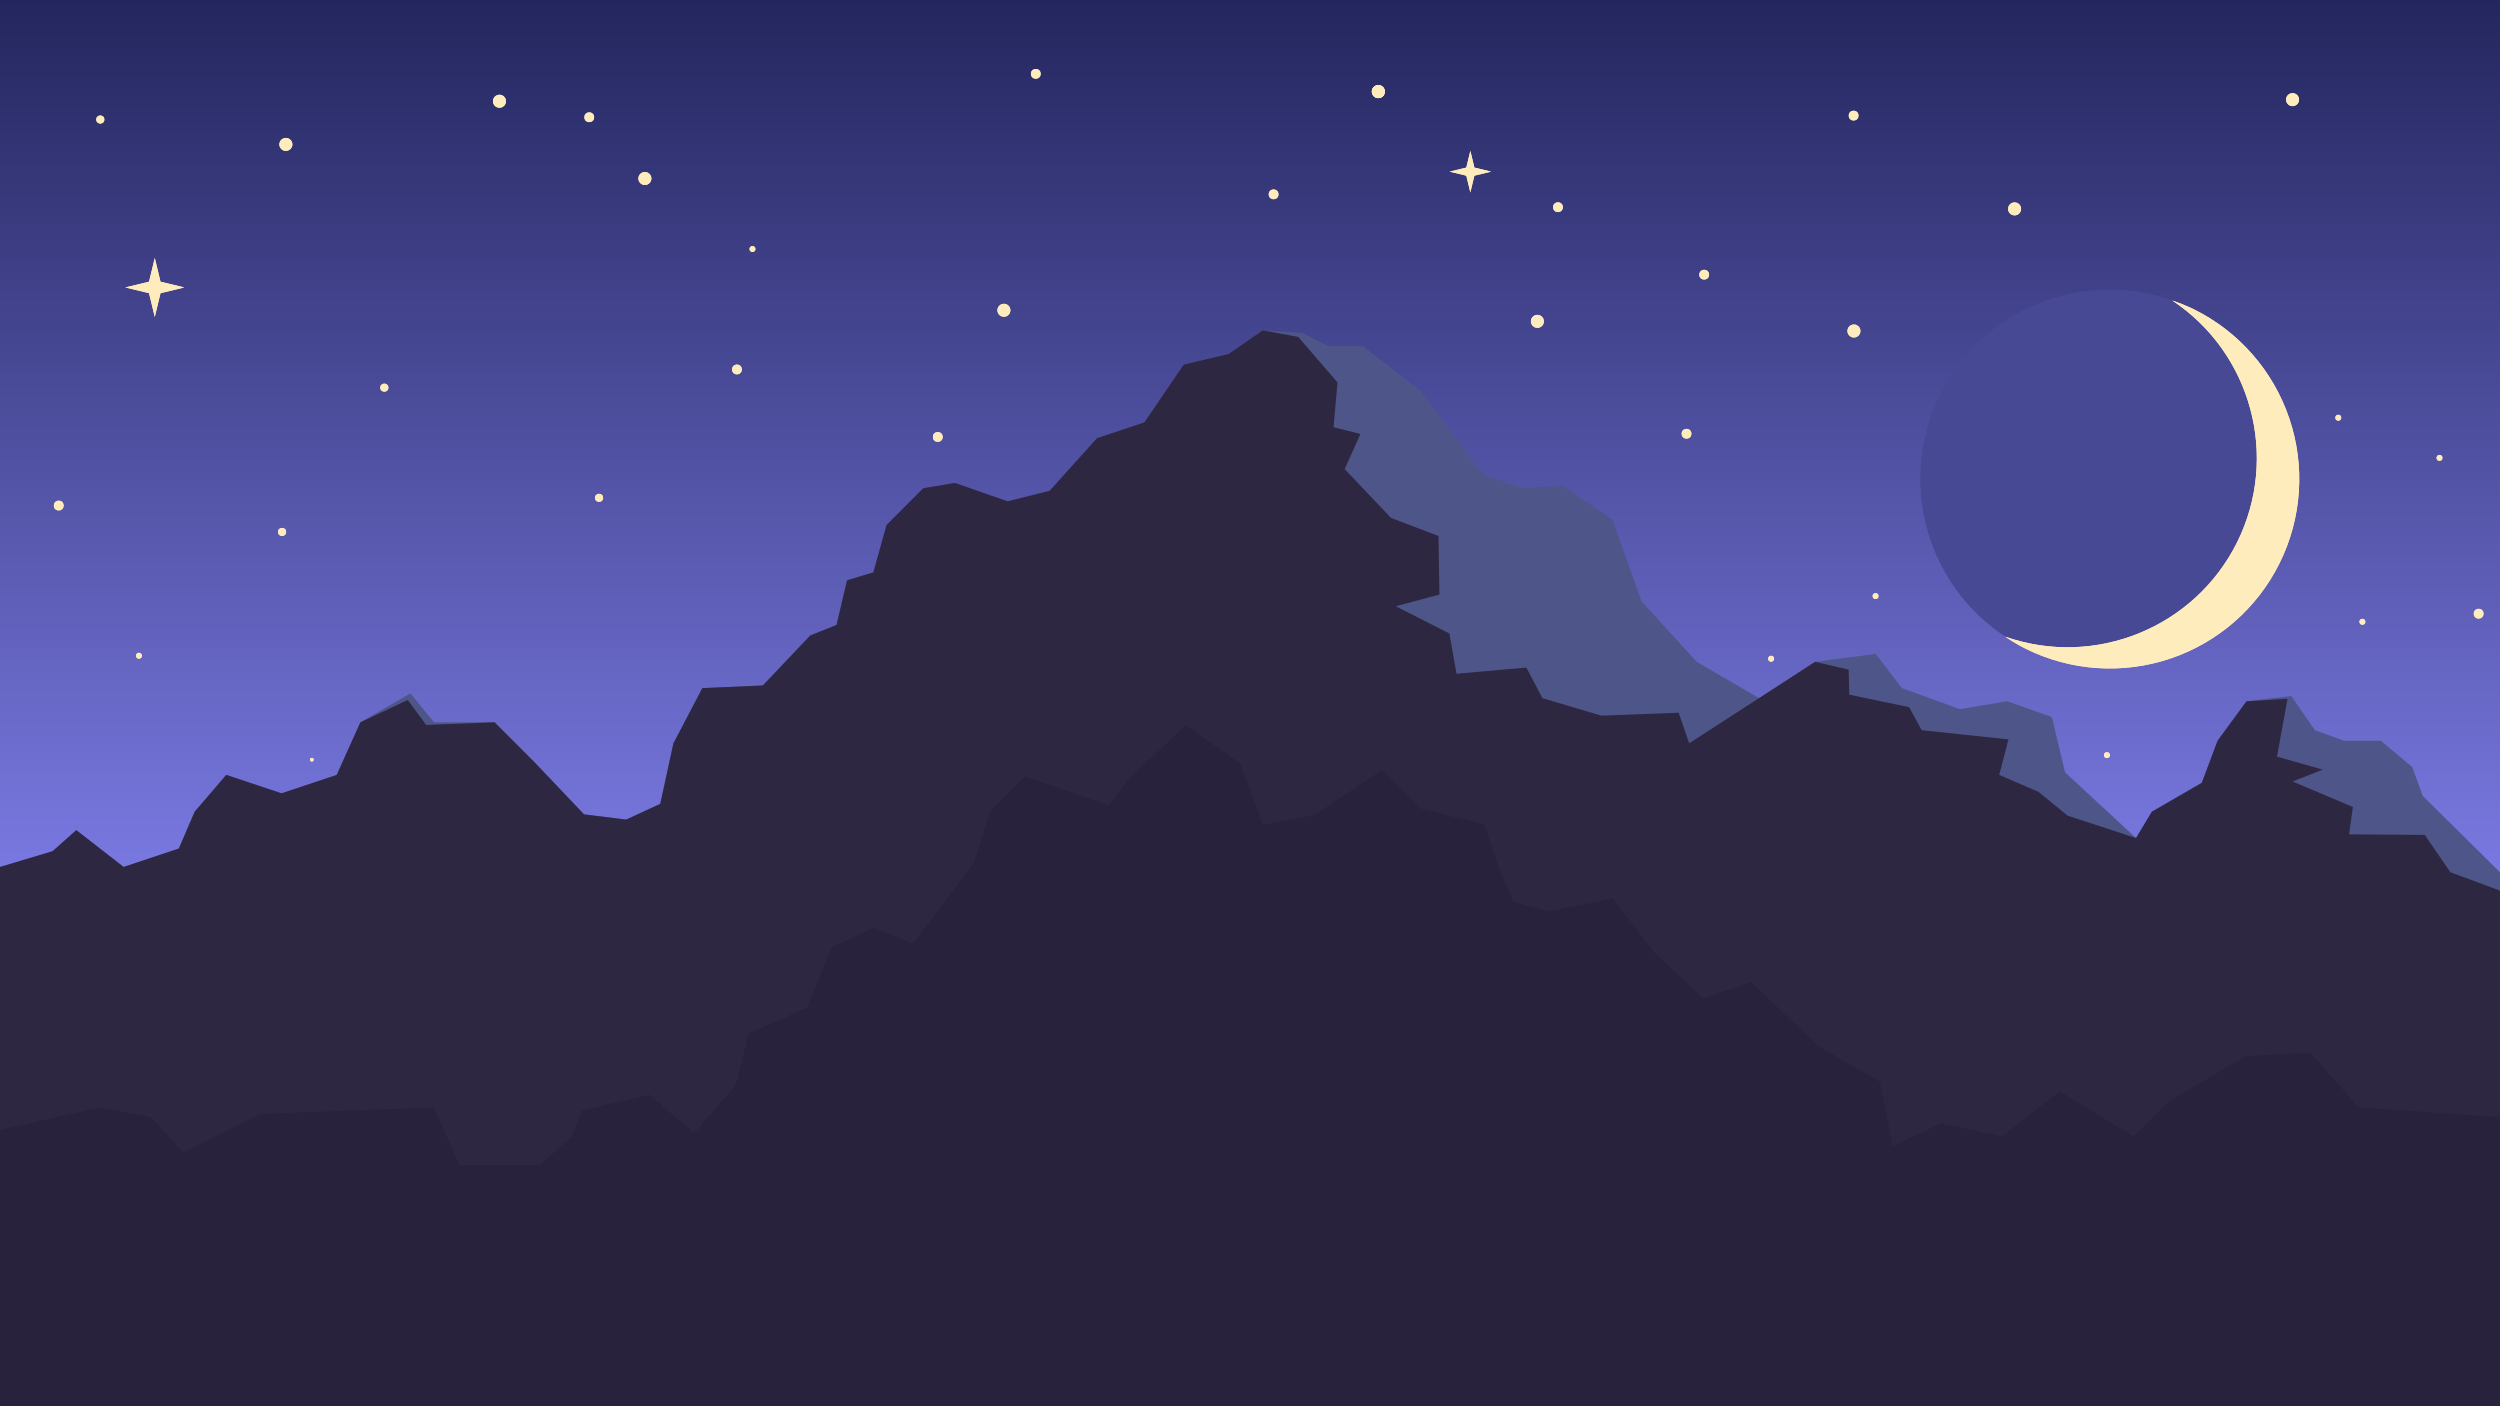 <?xml version="1.0" encoding="UTF-8" standalone="no"?>
<!-- Created with Pixodesk SVG (https://pixodesk.com) -->
<svg xmlns="http://www.w3.org/2000/svg" viewBox="0 0 1016 571.5" text-rendering="geometricPrecision" shape-rendering="geometricPrecision">
  <defs>
    <linearGradient id="1456" x1="504.976" y1="-274.5" x2="504.976" y2="103.476" gradientUnits="userSpaceOnUse">
      <stop offset="0%" stop-color="rgb(36,38,94)"/>
      <stop offset="100%" stop-color="rgb(127,126,234)"/>
    </linearGradient>
    <filter id="filter1878" x="-0.064" y="-0.051" width="1.127" height="1.101">
      <feGaussianBlur id="feGaussianBlur1880" stdDeviation="23.488"/>
    </filter>
    <filter id="filter1986" x="-0.154" y="-0.154" width="1.307" height="1.307">
      <feGaussianBlur id="feGaussianBlur1988" stdDeviation="3.017"/>
    </filter>
    <filter id="filter2334" x="-0.547" y="-0.547" width="2.094" height="2.094">
      <feGaussianBlur id="feGaussianBlur2336" stdDeviation="1.489"/>
    </filter>
  </defs>
  <g id="layer1" transform="translate(0, 274.5)">
    <rect id="rect827" fill="url(#1456)" stroke="none" rx="0" ry="0.092" y="-274.5" width="1016" height="571.5"/>
    <g id="g852" transform="translate(659.175, -35.779)rotate(26.374)scale(0.508, 0.508)">
      <ellipse id="circle842" fill="#484995" stroke="none" cx="310.696" cy="-251.065" rx="151.285" ry="151.285"/>
      <path id="path837" fill="#ffecbd" stroke="none" transform="translate(0, -274.5)scale(0.265, 0.265)" d="M1174.285,-483.215C1150.599,-482.977,1126.951,-481.267,1103.477,-478.096C1388.902,-441.842,1602.933,-199.147,1603.215,88.572C1602.853,376.706,1388.155,619.556,1102.238,655.238C1126.122,658.461,1150.186,660.171,1174.285,660.357C1325.932,660.358,1471.369,600.116,1578.6,492.886C1685.83,385.655,1746.072,240.219,1746.072,88.572C1746.073,-63.075,1685.831,-208.512,1578.6,-315.743C1471.369,-422.974,1325.933,-483.215,1174.285,-483.215z"/>
      <path id="path1532" fill="#ffecbd" stroke="none" filter="url(#filter1878)" transform="translate(0, -274.5)scale(0.265, 0.265)" d="M1174.285,-483.215C1150.599,-482.977,1126.951,-481.267,1103.477,-478.096C1388.902,-441.842,1602.933,-199.147,1603.215,88.572C1602.853,376.706,1388.155,619.556,1102.238,655.238C1126.122,658.461,1150.186,660.171,1174.285,660.357C1325.932,660.358,1471.369,600.116,1578.6,492.886C1685.83,385.655,1746.072,240.219,1746.072,88.572C1746.073,-63.075,1685.831,-208.512,1578.6,-315.743C1471.369,-422.974,1325.933,-483.215,1174.285,-483.215z"/>
    </g>
    <path id="path815" fill="#4e5689" fill-rule="evenodd" stroke="none" d="M0,77.839L0,297L1016,297L1016,79.977L984.621,48.974L980.345,37.214L967.516,26.523L952.549,26.523L940.789,22.247L931.167,8.349L912.993,10.487L901.233,26.523L894.818,43.629L874.506,55.388L868.091,66.079L839.226,39.352L833.881,16.901L815.707,10.487L796.463,13.694L772.943,5.142L762.253,-8.756L737.664,-5.549L715.213,9.418L689.555,-5.549L667.105,-30.138L655.345,-63.279L635.032,-77.177L618.996,-76.108L602.96,-81.454L577.302,-115.664L553.783,-133.839L539.884,-133.839L529.194,-139.184L513.158,-140.253L499.26,-130.631L481.085,-126.355L465.049,-102.835L445.805,-96.421L426.562,-75.039L409.457,-70.763L388.075,-78.246L375.246,-76.108L360.279,-61.141L354.934,-41.898L344.243,-38.691L339.967,-20.516L329.276,-16.24L310.033,4.073L285.444,5.142L273.684,27.592L268.339,52.181L254.441,58.596L237.335,56.457L217.023,35.076L200.987,19.04L176.398,19.04L166.776,7.28L146.464,19.04L136.842,40.421L114.391,47.905L91.941,40.421L79.112,55.388L72.697,70.355L50.247,77.839L31.003,62.872L21.382,71.424L0,77.839z"/>
    <path id="path819" fill="#2e2741" fill-rule="evenodd" stroke="none" d="M0,77.839L0,297L1016,297L1016,87.461L995.846,79.977L985.407,64.798L954.654,64.586L956.226,53.472L931.702,43.094L943.996,38.283L925.379,33.002L929.655,9.483L912.993,10.487L901.233,26.523L894.818,43.629L874.506,55.388L868.091,66.079L840.295,56.992L828.535,47.37L812.499,40.421L816.241,25.989L780.962,22.247L775.883,12.893L751.562,7.814L751.295,-2.342L737.664,-5.549L686.487,27.561L682.229,15.146L650.756,16.338L626.844,9.214L620.318,-3.201L591.946,-0.7L589.028,-17.061L567.212,-28.13L584.988,-32.858L584.605,-56.675L565.324,-64.013L546.485,-83.851L552.875,-98.132L541.947,-100.874L543.572,-119.071L527.59,-137.58L513.158,-140.253L499.26,-130.631L481.085,-126.355L465.049,-102.835L445.805,-96.421L426.562,-75.039L409.457,-70.763L388.075,-78.246L375.246,-76.108L360.279,-61.141L354.934,-41.898L344.243,-38.691L339.967,-20.516L329.276,-16.24L310.033,4.073L285.444,5.142L273.684,27.592L268.339,52.181L254.441,58.596L237.335,56.457L217.023,35.076L200.987,19.04L173.191,20.109L165.707,9.953L146.464,19.04L136.842,40.421L114.391,47.905L91.941,40.421L79.112,55.388L72.697,70.355L50.247,77.839L31.003,62.872L21.382,71.424L0,77.839z"/>
    <g id="g1992" transform="translate(-14.013, -60.981)scale(0.509, 0.509)">
      <path id="path856" fill="#ffecbd" stroke="none" d="M151.105,-166.41L146.524,-185.398L127.536,-189.979L146.524,-194.559L151.105,-213.548L155.685,-194.559L174.674,-189.979L155.685,-185.398L151.105,-166.41z"/>
      <path id="path858" fill="#ffecbd" stroke="none" filter="url(#filter1986)" d="M151.105,-166.41L146.524,-185.398L127.536,-189.979L146.524,-194.559L151.105,-213.548L155.685,-194.559L174.674,-189.979L155.685,-185.398L151.105,-166.41z"/>
    </g>
    <g id="g2344" transform="translate(210.569, 27.39)scale(0.606, 0.606)">
      <ellipse id="path1994" fill="#ffecbd" stroke="none" cx="281.43" cy="-205.134" rx="3.265" ry="3.265"/>
      <ellipse id="circle1996" fill="#ffecbd" stroke="none" filter="url(#filter2334)" cx="281.43" cy="-205.134" rx="3.265" ry="3.265"/>
    </g>
    <g id="g2350" transform="translate(180.307, 17.554)scale(0.809, 0.809)">
      <ellipse id="circle2346" fill="#ffecbd" stroke="none" cx="281.43" cy="-205.134" rx="3.265" ry="3.265"/>
      <ellipse id="circle2348" fill="#ffecbd" stroke="none" filter="url(#filter2334)" cx="281.43" cy="-205.134" rx="3.265" ry="3.265"/>
    </g>
    <g id="g2356" transform="translate(202.237, -97.806)scale(0.368, 0.368)">
      <ellipse id="circle2352" fill="#ffecbd" stroke="none" cx="281.43" cy="-205.134" rx="3.265" ry="3.265"/>
      <ellipse id="circle2354" fill="#ffecbd" stroke="none" filter="url(#filter2334)" cx="281.43" cy="-205.134" rx="3.265" ry="3.265"/>
    </g>
    <g id="g2362" transform="translate(128.948, -0.035)scale(0.606, 0.606)">
      <ellipse id="circle2358" fill="#ffecbd" stroke="none" cx="281.43" cy="-205.134" rx="3.265" ry="3.265"/>
      <ellipse id="circle2360" fill="#ffecbd" stroke="none" filter="url(#filter2334)" cx="281.43" cy="-205.134" rx="3.265" ry="3.265"/>
    </g>
    <g id="g2368" transform="translate(34.403, -36.005)scale(0.809, 0.809)">
      <ellipse id="circle2364" fill="#ffecbd" stroke="none" cx="281.43" cy="-205.134" rx="3.265" ry="3.265"/>
      <ellipse id="circle2366" fill="#ffecbd" stroke="none" filter="url(#filter2334)" cx="281.43" cy="-205.134" rx="3.265" ry="3.265"/>
    </g>
    <g id="g2374" transform="translate(68.924, -102.537)scale(0.606, 0.606)">
      <ellipse id="circle2370" fill="#ffecbd" stroke="none" cx="281.43" cy="-205.134" rx="3.265" ry="3.265"/>
      <ellipse id="circle2372" fill="#ffecbd" stroke="none" filter="url(#filter2334)" cx="281.43" cy="-205.134" rx="3.265" ry="3.265"/>
    </g>
    <g id="g2380" transform="translate(-24.697, -67.403)scale(0.809, 0.809)">
      <ellipse id="circle2376" fill="#ffecbd" stroke="none" cx="281.43" cy="-205.134" rx="3.265" ry="3.265"/>
      <ellipse id="circle2378" fill="#ffecbd" stroke="none" filter="url(#filter2334)" cx="281.43" cy="-205.134" rx="3.265" ry="3.265"/>
    </g>
    <g id="g2386" transform="translate(-47.092, 67.49)scale(0.368, 0.368)">
      <ellipse id="circle2382" fill="#ffecbd" stroke="none" cx="281.43" cy="-205.134" rx="3.265" ry="3.265"/>
      <ellipse id="circle2384" fill="#ffecbd" stroke="none" filter="url(#filter2334)" cx="281.43" cy="-205.134" rx="3.265" ry="3.265"/>
    </g>
    <g id="g2392" transform="translate(62, 81.425)scale(0.23, 0.23)">
      <ellipse id="circle2388" fill="#ffecbd" stroke="none" cx="281.43" cy="-205.134" rx="3.265" ry="3.265"/>
      <ellipse id="circle2390" fill="#ffecbd" stroke="none" filter="url(#filter2334)" cx="281.43" cy="-205.134" rx="3.265" ry="3.265"/>
    </g>
    <g id="g2398" transform="translate(-26.922, 44.865)scale(0.503, 0.503)">
      <ellipse id="circle2394" fill="#ffecbd" stroke="none" cx="281.43" cy="-205.134" rx="3.265" ry="3.265"/>
      <ellipse id="circle2396" fill="#ffecbd" stroke="none" filter="url(#filter2334)" cx="281.43" cy="-205.134" rx="3.265" ry="3.265"/>
    </g>
    <g id="g2404" transform="translate(14.633, -13.773)scale(0.503, 0.503)">
      <ellipse id="circle2400" fill="#ffecbd" stroke="none" cx="281.43" cy="-205.134" rx="3.265" ry="3.265"/>
      <ellipse id="circle2402" fill="#ffecbd" stroke="none" filter="url(#filter2334)" cx="281.43" cy="-205.134" rx="3.265" ry="3.265"/>
    </g>
    <g id="g2410" transform="translate(101.898, 31.013)scale(0.503, 0.503)">
      <ellipse id="circle2406" fill="#ffecbd" stroke="none" cx="281.43" cy="-205.134" rx="3.265" ry="3.265"/>
      <ellipse id="circle2408" fill="#ffecbd" stroke="none" filter="url(#filter2334)" cx="281.43" cy="-205.134" rx="3.265" ry="3.265"/>
    </g>
    <g id="g2416" transform="translate(525.757, 25.972)scale(0.809, 0.809)">
      <ellipse id="circle2412" fill="#ffecbd" stroke="none" cx="281.43" cy="-205.134" rx="3.265" ry="3.265"/>
      <ellipse id="circle2414" fill="#ffecbd" stroke="none" filter="url(#filter2334)" cx="281.43" cy="-205.134" rx="3.265" ry="3.265"/>
    </g>
    <g id="g2422" transform="translate(397.122, 22.054)scale(0.809, 0.809)">
      <ellipse id="circle2418" fill="#ffecbd" stroke="none" cx="281.43" cy="-205.134" rx="3.265" ry="3.265"/>
      <ellipse id="circle2420" fill="#ffecbd" stroke="none" filter="url(#filter2334)" cx="281.43" cy="-205.134" rx="3.265" ry="3.265"/>
    </g>
    <g id="g2428" transform="translate(704.018, -68.055)scale(0.809, 0.809)">
      <ellipse id="circle2424" fill="#ffecbd" stroke="none" cx="281.43" cy="-205.134" rx="3.265" ry="3.265"/>
      <ellipse id="circle2426" fill="#ffecbd" stroke="none" filter="url(#filter2334)" cx="281.43" cy="-205.134" rx="3.265" ry="3.265"/>
    </g>
    <g id="g2434" transform="translate(591.054, -23.654)scale(0.809, 0.809)">
      <ellipse id="circle2430" fill="#ffecbd" stroke="none" cx="281.43" cy="-205.134" rx="3.265" ry="3.265"/>
      <ellipse id="circle2432" fill="#ffecbd" stroke="none" filter="url(#filter2334)" cx="281.43" cy="-205.134" rx="3.265" ry="3.265"/>
    </g>
    <g id="g2440" transform="translate(332.478, -71.32)scale(0.809, 0.809)">
      <ellipse id="circle2436" fill="#ffecbd" stroke="none" cx="281.43" cy="-205.134" rx="3.265" ry="3.265"/>
      <ellipse id="circle2438" fill="#ffecbd" stroke="none" filter="url(#filter2334)" cx="281.43" cy="-205.134" rx="3.265" ry="3.265"/>
    </g>
    <g id="g2446" transform="translate(332.478, -71.32)scale(0.809, 0.809)">
      <ellipse id="circle2442" fill="#ffecbd" stroke="none" cx="281.43" cy="-205.134" rx="3.265" ry="3.265"/>
      <ellipse id="circle2444" fill="#ffecbd" stroke="none" filter="url(#filter2334)" cx="281.43" cy="-205.134" rx="3.265" ry="3.265"/>
    </g>
    <g id="g2452" transform="translate(514.853, 26.084)scale(0.606, 0.606)">
      <ellipse id="circle2448" fill="#ffecbd" stroke="none" cx="281.43" cy="-205.134" rx="3.265" ry="3.265"/>
      <ellipse id="circle2450" fill="#ffecbd" stroke="none" filter="url(#filter2334)" cx="281.43" cy="-205.134" rx="3.265" ry="3.265"/>
    </g>
    <g id="g2458" transform="translate(462.615, -65.985)scale(0.606, 0.606)">
      <ellipse id="circle2454" fill="#ffecbd" stroke="none" cx="281.43" cy="-205.134" rx="3.265" ry="3.265"/>
      <ellipse id="circle2456" fill="#ffecbd" stroke="none" filter="url(#filter2334)" cx="281.43" cy="-205.134" rx="3.265" ry="3.265"/>
    </g>
    <g id="g2464" transform="translate(522.036, -38.56)scale(0.606, 0.606)">
      <ellipse id="circle2460" fill="#ffecbd" stroke="none" cx="281.43" cy="-205.134" rx="3.265" ry="3.265"/>
      <ellipse id="circle2462" fill="#ffecbd" stroke="none" filter="url(#filter2334)" cx="281.43" cy="-205.134" rx="3.265" ry="3.265"/>
    </g>
    <g id="g2470" transform="translate(582.762, -103.204)scale(0.606, 0.606)">
      <ellipse id="circle2466" fill="#ffecbd" stroke="none" cx="281.43" cy="-205.134" rx="3.265" ry="3.265"/>
      <ellipse id="circle2468" fill="#ffecbd" stroke="none" filter="url(#filter2334)" cx="281.43" cy="-205.134" rx="3.265" ry="3.265"/>
    </g>
    <g id="g2476" transform="translate(347.04, -71.209)scale(0.606, 0.606)">
      <ellipse id="circle2472" fill="#ffecbd" stroke="none" cx="281.43" cy="-205.134" rx="3.265" ry="3.265"/>
      <ellipse id="circle2474" fill="#ffecbd" stroke="none" filter="url(#filter2334)" cx="281.43" cy="-205.134" rx="3.265" ry="3.265"/>
    </g>
    <g id="g2482" transform="translate(250.4, -120.181)scale(0.606, 0.606)">
      <ellipse id="circle2478" fill="#ffecbd" stroke="none" cx="281.43" cy="-205.134" rx="3.265" ry="3.265"/>
      <ellipse id="circle2480" fill="#ffecbd" stroke="none" filter="url(#filter2334)" cx="281.43" cy="-205.134" rx="3.265" ry="3.265"/>
    </g>
    <g id="g2488" transform="translate(658.663, 43.236)scale(0.368, 0.368)">
      <ellipse id="circle2484" fill="#ffecbd" stroke="none" cx="281.43" cy="-205.134" rx="3.265" ry="3.265"/>
      <ellipse id="circle2486" fill="#ffecbd" stroke="none" filter="url(#filter2334)" cx="281.43" cy="-205.134" rx="3.265" ry="3.265"/>
    </g>
    <g id="g2494" transform="translate(752.69, 107.88)scale(0.368, 0.368)">
      <ellipse id="circle2490" fill="#ffecbd" stroke="none" cx="281.43" cy="-205.134" rx="3.265" ry="3.265"/>
      <ellipse id="circle2492" fill="#ffecbd" stroke="none" filter="url(#filter2334)" cx="281.43" cy="-205.134" rx="3.265" ry="3.265"/>
    </g>
    <g id="g2500" transform="translate(616.22, 68.701)scale(0.368, 0.368)">
      <ellipse id="circle2496" fill="#ffecbd" stroke="none" cx="281.43" cy="-205.134" rx="3.265" ry="3.265"/>
      <ellipse id="circle2498" fill="#ffecbd" stroke="none" filter="url(#filter2334)" cx="281.43" cy="-205.134" rx="3.265" ry="3.265"/>
    </g>
    <g id="g2506" transform="translate(856.513, 53.683)scale(0.368, 0.368)">
      <ellipse id="circle2502" fill="#ffecbd" stroke="none" cx="281.43" cy="-205.134" rx="3.265" ry="3.265"/>
      <ellipse id="circle2504" fill="#ffecbd" stroke="none" filter="url(#filter2334)" cx="281.43" cy="-205.134" rx="3.265" ry="3.265"/>
    </g>
    <g id="g2512" transform="translate(887.855, -12.92)scale(0.368, 0.368)">
      <ellipse id="circle2508" fill="#ffecbd" stroke="none" cx="281.43" cy="-205.134" rx="3.265" ry="3.265"/>
      <ellipse id="circle2510" fill="#ffecbd" stroke="none" filter="url(#filter2334)" cx="281.43" cy="-205.134" rx="3.265" ry="3.265"/>
    </g>
    <g id="g2518" transform="translate(846.718, -29.244)scale(0.368, 0.368)">
      <ellipse id="circle2514" fill="#ffecbd" stroke="none" cx="281.43" cy="-205.134" rx="3.265" ry="3.265"/>
      <ellipse id="circle2516" fill="#ffecbd" stroke="none" filter="url(#filter2334)" cx="281.43" cy="-205.134" rx="3.265" ry="3.265"/>
    </g>
    <g id="g2524" transform="translate(836.767, 99.217)scale(0.606, 0.606)">
      <ellipse id="circle2520" fill="#ffecbd" stroke="none" cx="281.43" cy="-205.134" rx="3.265" ry="3.265"/>
      <ellipse id="circle2522" fill="#ffecbd" stroke="none" filter="url(#filter2334)" cx="281.43" cy="-205.134" rx="3.265" ry="3.265"/>
    </g>
    <g id="g2530" transform="translate(-111.5, -49.857)scale(0.809, 0.809)">
      <ellipse id="circle2526" fill="#ffecbd" stroke="none" cx="281.43" cy="-205.134" rx="3.265" ry="3.265"/>
      <ellipse id="circle2528" fill="#ffecbd" stroke="none" filter="url(#filter2334)" cx="281.43" cy="-205.134" rx="3.265" ry="3.265"/>
    </g>
    <g id="g2542" transform="translate(-100.797, -122.739)scale(0.503, 0.503)">
      <ellipse id="circle2538" fill="#ffecbd" stroke="none" cx="281.43" cy="-205.134" rx="3.265" ry="3.265"/>
      <ellipse id="circle2540" fill="#ffecbd" stroke="none" filter="url(#filter2334)" cx="281.43" cy="-205.134" rx="3.265" ry="3.265"/>
    </g>
    <g id="g2548" transform="translate(-146.678, 55.272)scale(0.606, 0.606)">
      <ellipse id="circle2544" fill="#ffecbd" stroke="none" cx="281.43" cy="-205.134" rx="3.265" ry="3.265"/>
      <ellipse id="circle2546" fill="#ffecbd" stroke="none" filter="url(#filter2334)" cx="281.43" cy="-205.134" rx="3.265" ry="3.265"/>
    </g>
    <g id="g2554" transform="translate(543.303, -136.548)scale(0.359, 0.359)">
      <path id="path2550" fill="#ffecbd" stroke="none" d="M151.105,-166.41L146.524,-185.398L127.536,-189.979L146.524,-194.559L151.105,-213.548L155.685,-194.559L174.674,-189.979L155.685,-185.398L151.105,-166.41z"/>
      <path id="path2552" fill="#ffecbd" stroke="none" filter="url(#filter1986)" d="M151.105,-166.41L146.524,-185.398L127.536,-189.979L146.524,-194.559L151.105,-213.548L155.685,-194.559L174.674,-189.979L155.685,-185.398L151.105,-166.41z"/>
    </g>
    <path id="path4555" fill="#29223d" fill-rule="evenodd" stroke="none" d="M1016,297L0,297L0,184.689L40.484,175.548L61.379,179.465L74.439,193.831L105.781,178.16L176.302,175.548L186.749,199.054L219.398,199.054L232.457,187.301L236.375,176.853L263.8,170.324L282.083,185.995L299.06,166.406L304.284,145.511L327.791,135.063L338.238,110.251L355.216,102.415L370.887,108.945L395.7,76.296L402.229,55.401L416.595,41.036L450.549,52.789L458.385,42.342L481.892,20.141L504.093,35.812L513.234,60.625L534.129,56.707L561.554,38.424L577.225,54.095L603.344,60.625L608.568,76.296L615.098,91.967L629.463,95.885L655.582,90.662L672.559,112.862L692.148,131.146L711.737,124.616L739.162,150.735L763.975,165.1L769.198,191.219L788.788,182.077L813.6,187.301L837.107,169.018L867.144,187.301L881.509,172.936L912.852,154.653L938.971,153.347L958.56,175.548L1016,179.465L1016,297z"/>
  </g>
</svg>